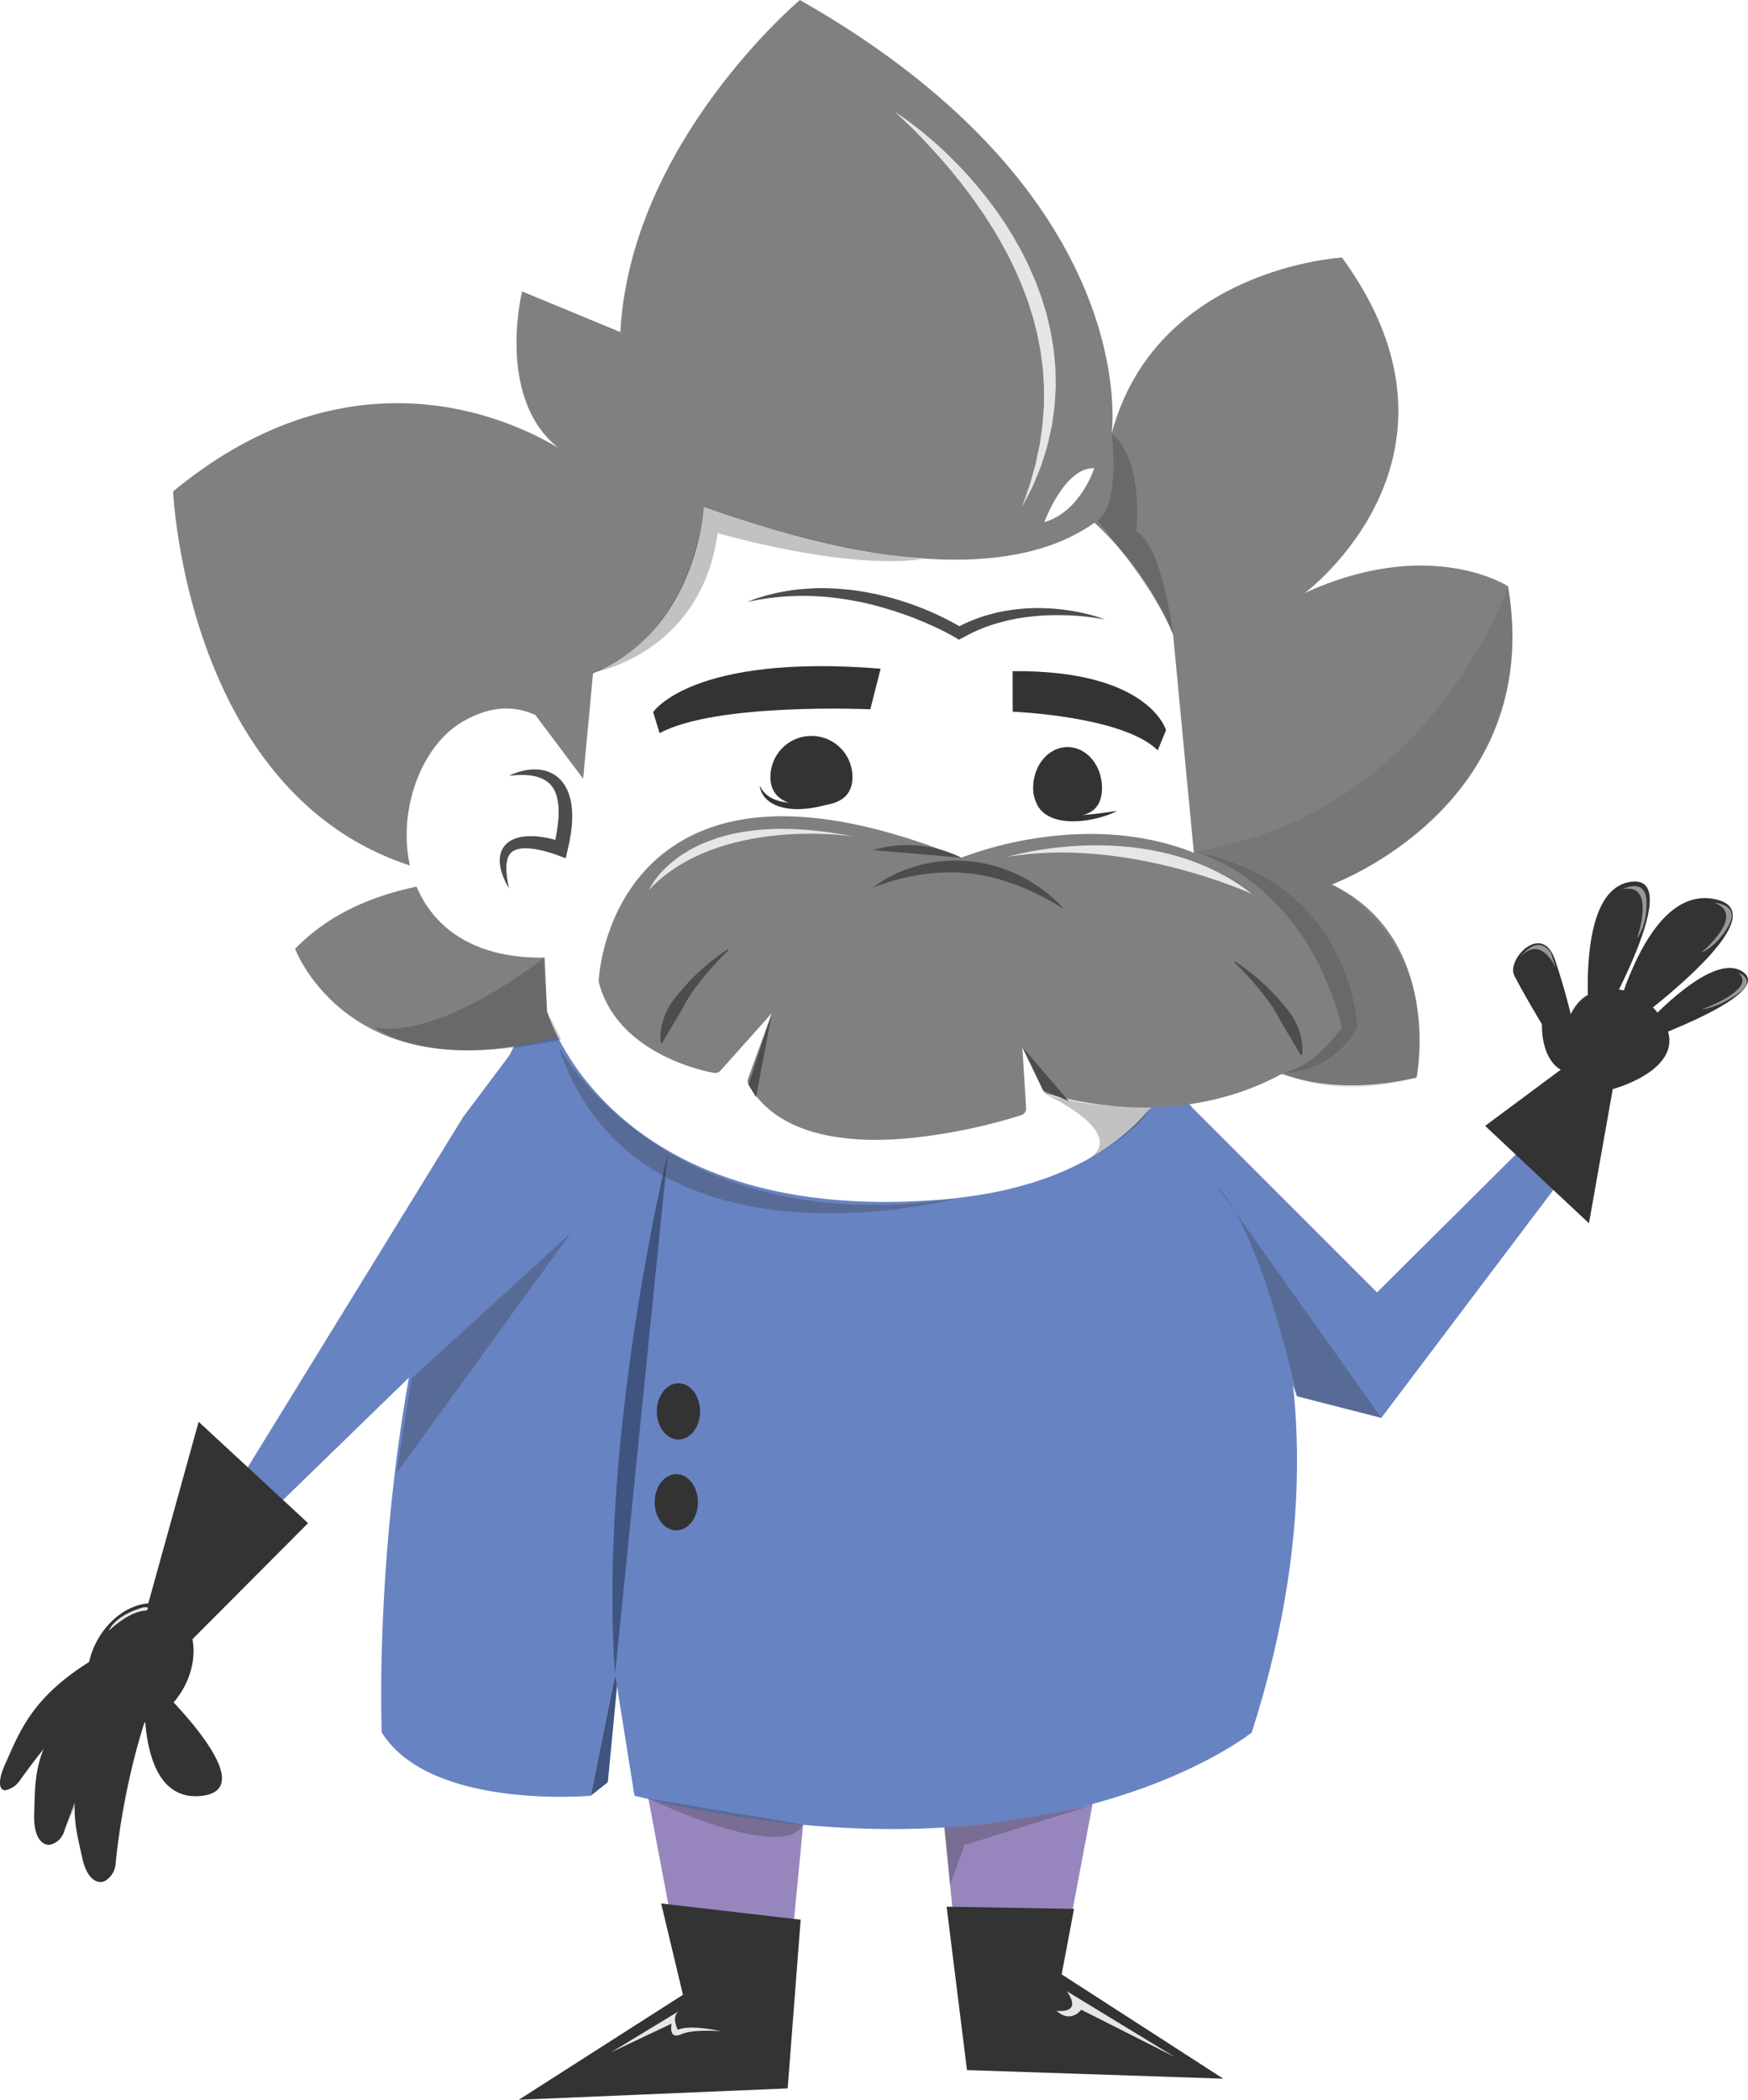 <svg xmlns="http://www.w3.org/2000/svg" width="324.293" height="389.497" viewBox="0 0 324.293 389.497">
  <g id="Grupo_3394" data-name="Grupo 3394" transform="translate(-164.341 -137.104)">
    <g id="Grupo_3393" data-name="Grupo 3393" transform="translate(164.341 137.104)">
      <g id="Grupo_3392" data-name="Grupo 3392">
        <g id="Grupo_3328" data-name="Grupo 3328" transform="translate(220.558 204.835)">
          <path id="Trazado_5170" data-name="Trazado 5170" d="M-4006.854,9067.072l34.906,34.905,25.823-25.669,7.077,6.411-32.1,42.528-15.647-4.012" transform="translate(4006.854 -9067.072)" fill="#6883c1"/>
        </g>
        <g id="Grupo_3329" data-name="Grupo 3329" transform="translate(97.382 315.607)">
          <path id="Trazado_5171" data-name="Trazado 5171" d="M-4147.382,9218.782l9.027,47.844-29.789,18.957,46.94-1.807,6.319-65.9S-4137.452,9204.339-4147.382,9218.782Z" transform="translate(4168.144 -9212.12)" fill="#9786be"/>
        </g>
        <g id="Grupo_3330" data-name="Grupo 3330" transform="translate(173.212 311.996)">
          <path id="Trazado_5172" data-name="Trazado 5172" d="M-4036.353,9214.054l-9.026,47.843,29.789,18.957-46.939-1.806-6.32-65.9S-4046.282,9199.61-4036.353,9214.054Z" transform="translate(4068.85 -9207.392)" fill="#9786be"/>
        </g>
        <g id="Grupo_3331" data-name="Grupo 3331" transform="translate(70.715 184.04)">
          <path id="Trazado_5173" data-name="Trazado 5173" d="M-4055.98,9057.112s39.674,41.523,14.427,120.059c0,0-37.872,30.691-114.515,11.735l-3.607-22.567-4.508,22.567s-29.757,2.708-38.772-11.735c0,0-3.538-83.283,30.24-137.327Z" transform="translate(4203.062 -9039.844)" fill="#6883c1"/>
        </g>
        <g id="Grupo_3339" data-name="Grupo 3339" transform="translate(0 194.73)">
          <g id="Grupo_3332" data-name="Grupo 3332" transform="translate(45.021)">
            <path id="Trazado_5174" data-name="Trazado 5174" d="M-4178.942,9088.487l-52.065,50.6-5.7-6.268,40.9-66.5,9.365-12.479,6.99.092S-4163.931,9056.629-4178.942,9088.487Z" transform="translate(4236.707 -9053.84)" fill="#6883c1"/>
          </g>
          <g id="Grupo_3333" data-name="Grupo 3333" transform="translate(25.544 69.008)">
            <path id="Trazado_5175" data-name="Trazado 5175" d="M-4230.6,9163l-20.3-18.8-11.309,40.76,5.584,4.158Z" transform="translate(4262.211 -9144.201)" fill="#333"/>
          </g>
          <g id="Grupo_3334" data-name="Grupo 3334" transform="translate(26.779 115.835)">
            <path id="Trazado_5176" data-name="Trazado 5176" d="M-4260.364,9205.519s23.183,21.3,10.252,22.578S-4260.364,9205.519-4260.364,9205.519Z" transform="translate(4260.594 -9205.519)" fill="#333"/>
          </g>
          <g id="Grupo_3335" data-name="Grupo 3335" transform="translate(13.85 112.228)">
            <path id="Trazado_5177" data-name="Trazado 5177" d="M-4259.907,9200.795a129.173,129.173,0,0,0-10.009,38.677,4.043,4.043,0,0,1-2.03,3.3c-1.153.547-3.245-.032-4.17-4.332C-4277.923,9230.057-4281.532,9220.889-4259.907,9200.795Z" transform="translate(4277.522 -9200.795)" fill="#333"/>
          </g>
          <g id="Grupo_3336" data-name="Grupo 3336" transform="translate(6.333 110.387)">
            <path id="Trazado_5178" data-name="Trazado 5178" d="M-4263.147,9198.384a121.624,121.624,0,0,0-18.631,34.528,3.594,3.594,0,0,1-2.695,2.554c-1.214.149-3.041-1.118-2.885-5.64C-4287.055,9221.011-4288.258,9210.824-4263.147,9198.384Z" transform="translate(4287.367 -9198.384)" fill="#333"/>
          </g>
          <g id="Grupo_3337" data-name="Grupo 3337" transform="translate(0 107.315)">
            <path id="Trazado_5179" data-name="Trazado 5179" d="M-4266.555,9194.362a175.763,175.763,0,0,0-25.31,28.054,4.407,4.407,0,0,1-2.789,1.99c-.9.048-1.721-1.144,0-4.963C-4291.3,9211.994-4288.5,9203.287-4266.555,9194.362Z" transform="translate(4295.659 -9194.362)" fill="#333"/>
          </g>
          <g id="Grupo_3338" data-name="Grupo 3338" transform="translate(12.339 99.144)">
            <ellipse id="Elipse_1215" data-name="Elipse 1215" cx="11.874" cy="9.151" rx="11.874" ry="9.151" transform="matrix(0.48, -0.877, 0.877, 0.48, 0, 20.834)" fill="#333"/>
          </g>
        </g>
        <g id="Grupo_3381" data-name="Grupo 3381" transform="translate(32.116)">
          <g id="Grupo_3341" data-name="Grupo 3341">
            <g id="Grupo_3340" data-name="Grupo 3340">
              <path id="Trazado_5180" data-name="Trazado 5180" d="M-4079.488,8879.313s6.286-44-57.829-80.458c0,0-31.428,26.4-33.314,61.6l-18.229-7.543s-5.657,22.63,9.428,30.8c0,0-34.572-26.4-74.172,6.287,0,0,3.143,74.8,66.63,72.286,0,0-28.287-3.771-44,12.572,0,0,10.687,28.914,52.8,15.086l114.4-4.4s10.686,20.116,40.857,13.2c0,0,5.029-25.771-15.714-35.829,0,0,39.6-14.458,32.687-55.315,0,0-14.457-9.429-37.715,1.257,0,0,33.944-25.144,6.915-62.229C-4036.743,8846.627-4071.315,8848.513-4079.488,8879.313Z" transform="translate(4253.604 -8798.854)" fill="gray"/>
            </g>
          </g>
          <g id="Grupo_3343" data-name="Grupo 3343" transform="translate(67.115 82.644)">
            <g id="Grupo_3342" data-name="Grupo 3342">
              <path id="Trazado_5181" data-name="Trazado 5181" d="M-4165.723,8959.064s3.383-41.725,53-50.745,65.405,33.83,65.405,33.83l4.511,47.362s12.4,53-48.49,57.512-72.172-34.959-72.172-34.959Z" transform="translate(4165.723 -8907.071)" fill="#fff"/>
            </g>
          </g>
          <g id="Grupo_3346" data-name="Grupo 3346" transform="translate(43.326 131.423)">
            <g id="Grupo_3345" data-name="Grupo 3345">
              <g id="Grupo_3344" data-name="Grupo 3344">
                <path id="Trazado_5182" data-name="Trazado 5182" d="M-4162.673,8984.018s-7.893-19.731-23.679-10.711-17.476,48.482,20.86,43.408" transform="translate(4196.873 -8970.945)" fill="#fff"/>
              </g>
            </g>
          </g>
          <g id="Grupo_3348" data-name="Grupo 3348" transform="translate(60.597 142.724)">
            <g id="Grupo_3347" data-name="Grupo 3347">
              <path id="Trazado_5183" data-name="Trazado 5183" d="M-4172.551,8986.949a16.075,16.075,0,0,1,2.729-.176,12.188,12.188,0,0,1,1.321.105c.217.021.428.072.64.105.207.054.415.1.615.156a6.182,6.182,0,0,1,1.135.459c.087.049.178.089.261.143l.243.163a4.386,4.386,0,0,1,.453.354,4.8,4.8,0,0,1,.4.4c.125.141.225.3.34.447s.192.326.29.485.155.353.234.522a7.059,7.059,0,0,1,.33,1.132,11.867,11.867,0,0,1,.183,1.2l.03.625a5.3,5.3,0,0,1,.009.63c-.014.425,0,.847-.052,1.278l-.052.644c-.017.214-.058.432-.081.647-.054.431-.1.864-.19,1.3s-.139.867-.24,1.3l-.278,1.3,1.734-.908c-.408-.152-.767-.257-1.15-.369s-.758-.206-1.14-.3-.771-.164-1.16-.234-.784-.119-1.182-.164a12.8,12.8,0,0,0-2.45-.021,8.441,8.441,0,0,0-1.265.225,5.734,5.734,0,0,0-1.258.488c-.2.109-.4.252-.593.379a6.986,6.986,0,0,0-.53.486,4.977,4.977,0,0,0-.43.578,4.07,4.07,0,0,0-.311.632,4.081,4.081,0,0,0-.192.651c-.033.218-.077.436-.091.649l-.008.631c.005.209.042.409.062.61a8.638,8.638,0,0,0,.242,1.168c.118.372.242.739.384,1.1.159.351.3.705.47,1.042s.359.67.548,1c-.062-.374-.14-.741-.209-1.107l-.17-1.1c-.041-.365-.062-.729-.1-1.086l0-.534,0-.263.022-.257c.019-.171.021-.344.053-.507l.1-.479c.041-.155.1-.295.151-.441a3.666,3.666,0,0,1,.2-.392,2.342,2.342,0,0,1,.244-.337,3.411,3.411,0,0,1,.289-.276c.108-.078.224-.148.332-.223.13-.054.245-.12.378-.168a4.513,4.513,0,0,1,.859-.206,6.162,6.162,0,0,1,.949-.059c.326,0,.66.021.995.054s.674.087,1.013.145.681.128,1.021.207.678.174,1.018.266.678.194,1.012.306.678.234.968.343l1.408.526.326-1.436.314-1.387c.116-.458.175-.937.259-1.407s.137-.949.191-1.429.082-.963.1-1.452a14.693,14.693,0,0,0,0-1.474,7.154,7.154,0,0,0-.059-.744l-.085-.747a11.306,11.306,0,0,0-.351-1.5,8.147,8.147,0,0,0-.587-1.462c-.136-.231-.26-.468-.411-.69s-.318-.439-.494-.646c-.192-.2-.373-.4-.58-.575a6.784,6.784,0,0,0-.648-.49,4.935,4.935,0,0,0-.7-.395l-.363-.164c-.122-.052-.249-.087-.371-.13a6.849,6.849,0,0,0-1.5-.317,8.443,8.443,0,0,0-1.481-.011,10.17,10.17,0,0,0-1.429.215,14,14,0,0,0-1.364.4A9.945,9.945,0,0,0-4172.551,8986.949Z" transform="translate(4174.257 -8985.742)" fill="#4d4d4d"/>
            </g>
          </g>
          <g id="Grupo_3350" data-name="Grupo 3350" transform="translate(159.551 138.576)">
            <g id="Grupo_3349" data-name="Grupo 3349">
              <path id="Trazado_5184" data-name="Trazado 5184" d="M-4044.684,8987.887c0,4.183,3.05,5.341,6.58,5.341s6.2-1.158,6.2-5.341-2.862-7.575-6.392-7.575S-4044.684,8983.7-4044.684,8987.887Z" transform="translate(4044.684 -8980.312)" fill="#333"/>
            </g>
          </g>
          <g id="Grupo_3352" data-name="Grupo 3352" transform="translate(110.818 136.51)">
            <g id="Grupo_3351" data-name="Grupo 3351">
              <path id="Trazado_5185" data-name="Trazado 5185" d="M-4108.5,8985.217c0,4.2,3.5,5.368,7.7,5.368s7.518-1.166,7.518-5.368a7.611,7.611,0,0,0-7.611-7.611A7.611,7.611,0,0,0-4108.5,8985.217Z" transform="translate(4108.497 -8977.605)" fill="#333"/>
            </g>
          </g>
          <g id="Grupo_3354" data-name="Grupo 3354" transform="translate(89.057 123.569)">
            <g id="Grupo_3353" data-name="Grupo 3353">
              <path id="Trazado_5186" data-name="Trazado 5186" d="M-4094.785,8961.127l-1.918,7.531s-28.643-1.287-39.088,4.438l-1.2-3.9S-4129.9,8958.3-4094.785,8961.127Z" transform="translate(4136.991 -8960.66)" fill="#333"/>
            </g>
          </g>
          <g id="Grupo_3356" data-name="Grupo 3356" transform="translate(155.749 124.492)">
            <g id="Grupo_3355" data-name="Grupo 3355">
              <path id="Trazado_5187" data-name="Trazado 5187" d="M-4049.662,8961.872l.014,7.522s20.521.8,26.9,7.169l1.546-3.738S-4024.277,8961.635-4049.662,8961.872Z" transform="translate(4049.662 -8961.868)" fill="#333"/>
            </g>
          </g>
          <g id="Grupo_3358" data-name="Grupo 3358" transform="translate(81.306 78.08)">
            <g id="Grupo_3357" data-name="Grupo 3357">
              <path id="Trazado_5188" data-name="Trazado 5188" d="M-4048,8906.611s-7.508,42.99-99.144,3.621C-4147.139,8910.232-4091.437,8892.357-4048,8906.611Z" transform="translate(4147.139 -8901.096)" fill="gray"/>
            </g>
          </g>
          <g id="Grupo_3361" data-name="Grupo 3361" transform="translate(78.959 151.42)">
            <g id="Grupo_3359" data-name="Grupo 3359" transform="translate(1.316 1.331)">
              <path id="Trazado_5189" data-name="Trazado 5189" d="M-4082.532,9006.634s29.315-12.4,51.865,3.947c0,0,15.221,10.711,15.221,27.622,0,0-17.476,18.6-50.738,9.584l-6.765-14.093,1.127,18.039s-38.9,12.967-49.046-5.073l6.765-18.6-14.094,15.783s-16.913-2.817-20.295-15.783C-4148.491,9028.058-4146.236,8980.7-4082.532,9006.634Z" transform="translate(4148.491 -8998.872)" fill="gray"/>
            </g>
            <g id="Grupo_3360" data-name="Grupo 3360">
              <path id="Trazado_5190" data-name="Trazado 5190" d="M-4122.42,9046.893a1.315,1.315,0,0,1-.09-1.094l4.429-12.177-9.54,10.684a1.324,1.324,0,0,1-1.2.422c-.725-.122-17.794-3.116-21.352-16.75a1.34,1.34,0,0,1-.041-.4c.032-.678.944-16.687,14.4-25.279,11.986-7.656,29.773-6.812,52.872,2.5a69.823,69.823,0,0,1,17.338-4.047c13.6-1.417,25.811,1.469,35.282,8.336.645.454,15.781,11.3,15.781,28.7a1.313,1.313,0,0,1-.357.9c-.186.2-4.663,4.9-13.353,8.489-7.968,3.293-21.149,6.22-38.688,1.464a1.319,1.319,0,0,1-.842-.7l-3.845-8.011.707,11.307a1.315,1.315,0,0,1-.9,1.329,103.232,103.232,0,0,1-21.016,4.291q-3.156.283-6.027.283C-4110.531,9057.144-4118.623,9053.646-4122.42,9046.893Z" transform="translate(4150.213 -8997.128)" fill="gray"/>
            </g>
          </g>
          <g id="Grupo_3363" data-name="Grupo 3363" transform="translate(61.824 90.978)">
            <g id="Grupo_3362" data-name="Grupo 3362">
              <path id="Trazado_5191" data-name="Trazado 5191" d="M-4142.751,8918l6.754,2.873s-1.5,34.2-36.458,33.826C-4172.455,8954.7-4176.954,8917.244-4142.751,8918Z" transform="translate(4172.65 -8917.985)" fill="gray"/>
            </g>
          </g>
          <g id="Grupo_3365" data-name="Grupo 3365" transform="translate(129.869 159.635)">
            <g id="Grupo_3364" data-name="Grupo 3364">
              <path id="Trazado_5192" data-name="Trazado 5192" d="M-4083.551,9012.918s.138-.056.4-.163.644-.247,1.13-.426,1.087-.365,1.768-.581,1.466-.41,2.313-.624c.853-.194,1.773-.4,2.755-.555s2.016-.3,3.09-.38c1.072-.1,2.183-.111,3.307-.117a33.5,33.5,0,0,1,3.4.236c.283.035.567.06.849.1l.842.14c.563.082,1.114.214,1.666.324.276.053.547.123.816.2l.808.207c.536.134,1.049.323,1.569.469,1.021.341,2.006.691,2.922,1.083.229.093.46.18.682.276s.437.2.65.3c.425.2.851.37,1.237.576.775.405,1.515.739,2.133,1.1s1.192.636,1.628.914.805.47,1.046.612l.377.211-.3-.313c-.2-.2-.479-.5-.856-.866-.367-.381-.852-.8-1.413-1.271-.548-.492-1.222-.979-1.954-1.518-.364-.273-.775-.508-1.186-.779l-.634-.4c-.218-.129-.447-.247-.675-.377a27.39,27.39,0,0,0-2.976-1.433,27.108,27.108,0,0,0-3.366-1.118c-.59-.139-1.178-.309-1.786-.4l-.907-.161c-.3-.048-.611-.079-.917-.119a27.414,27.414,0,0,0-3.669-.182c-.6.032-1.206.039-1.8.106q-.442.045-.879.087c-.29.035-.575.086-.86.127a25.609,25.609,0,0,0-3.228.712,26.8,26.8,0,0,0-2.784.968,23.584,23.584,0,0,0-3.876,2.043c-.444.285-.771.543-1,.713S-4083.551,9012.918-4083.551,9012.918Z" transform="translate(4083.551 -9007.886)" fill="#4d4d4d"/>
            </g>
          </g>
          <g id="Grupo_3367" data-name="Grupo 3367" transform="translate(161.62 86.842)">
            <g id="Grupo_3366" data-name="Grupo 3366">
              <path id="Trazado_5193" data-name="Trazado 5193" d="M-4032.7,8912.573s-2.505,8.018-9.271,10.023C-4041.974,8922.6-4038.215,8912.323-4032.7,8912.573Z" transform="translate(4041.974 -8912.568)" fill="#fff"/>
            </g>
          </g>
          <g id="Grupo_3369" data-name="Grupo 3369" transform="translate(90.425 176.085)">
            <g id="Grupo_3368" data-name="Grupo 3368">
              <path id="Trazado_5194" data-name="Trazado 5194" d="M-4122.706,9029.427s-.292.178-.786.516-1.183.842-2,1.472c-.4.324-.843.663-1.288,1.05s-.917.795-1.387,1.237-.949.909-1.424,1.4-.925,1.015-1.395,1.527c-.439.539-.906,1.06-1.342,1.6a15.092,15.092,0,0,0-1.185,1.653c-.164.289-.32.575-.463.86l-.208.425c-.062.143-.112.292-.168.435a14.424,14.424,0,0,0-.536,1.637c-.116.527-.2,1.01-.266,1.438a8.242,8.242,0,0,0-.051,1.134,9.666,9.666,0,0,0,.049.98l.22.044s.213-.3.514-.823q.11-.193.242-.429a4.318,4.318,0,0,1,.28-.5c.222-.347.456-.737.69-1.165.11-.215.262-.428.4-.652s.283-.454.419-.7.29-.482.45-.729.306-.5.454-.77c.132-.274.3-.535.452-.812s.3-.56.454-.846c.312-.566.668-1.123,1.024-1.682.39-.534.76-1.087,1.164-1.6s.787-1.038,1.192-1.516c.2-.244.4-.481.587-.715l.582-.671c.37-.444.747-.839,1.083-1.218.687-.741,1.286-1.337,1.706-1.754s.669-.646.669-.646Z" transform="translate(4135.2 -9029.427)" fill="#4d4d4d"/>
            </g>
          </g>
          <g id="Grupo_3371" data-name="Grupo 3371" transform="translate(196.882 178.34)">
            <g id="Grupo_3370" data-name="Grupo 3370">
              <path id="Trazado_5195" data-name="Trazado 5195" d="M-3995.8,9032.559s.251.228.669.646,1.018,1.013,1.706,1.753c.337.379.714.772,1.084,1.218l.58.672.588.715c.406.477.786,1,1.193,1.516s.772,1.068,1.163,1.6c.356.557.712,1.115,1.025,1.681.151.288.3.573.454.845s.32.538.452.813.3.522.454.77.316.487.449.729.282.472.418.7.292.438.4.651c.234.428.467.819.689,1.166a4.262,4.262,0,0,1,.28.5l.241.429c.3.52.513.822.513.822l.222-.043a9.479,9.479,0,0,0,.048-.981,8.047,8.047,0,0,0-.05-1.132c-.062-.429-.15-.912-.266-1.437a14.311,14.311,0,0,0-.536-1.638c-.055-.143-.1-.292-.168-.435l-.208-.425c-.143-.286-.3-.571-.464-.861a15.144,15.144,0,0,0-1.184-1.653c-.436-.537-.9-1.057-1.342-1.6-.469-.513-.918-1.04-1.4-1.526s-.942-.965-1.423-1.4-.931-.86-1.386-1.237-.89-.726-1.288-1.051c-.813-.628-1.5-1.141-2-1.471s-.787-.517-.787-.517Z" transform="translate(3995.8 -9032.379)" fill="#4d4d4d"/>
            </g>
          </g>
          <g id="Grupo_3373" data-name="Grupo 3373" transform="translate(106.495 109.097)">
            <g id="Grupo_3372" data-name="Grupo 3372">
              <path id="Trazado_5196" data-name="Trazado 5196" d="M-4047.756,8947.524c-.541-.216-1.1-.395-1.656-.563s-1.124-.321-1.692-.459c-1.136-.282-2.287-.5-3.449-.674s-2.333-.3-3.51-.358c-.588-.035-1.178-.048-1.768-.061s-1.183,0-1.775.022-1.183.067-1.773.121l-.887.089-.885.115c-.589.083-1.176.184-1.762.295s-1.168.248-1.746.4c-.582.139-1.15.332-1.725.5-.564.2-1.14.377-1.694.609l-.836.334-.823.369c-.278.119-.547.252-.812.4l-.8.418,1.112.03c-.784-.487-1.527-.894-2.3-1.3s-1.548-.793-2.335-1.158c-1.571-.739-3.184-1.382-4.816-1.968q-1.227-.431-2.474-.806c-.832-.248-1.663-.492-2.509-.689-.841-.213-1.691-.389-2.54-.563l-1.279-.237-1.287-.2c-.427-.071-.858-.124-1.29-.169s-.86-.1-1.295-.128l-1.3-.1-1.3-.054c-.432-.024-.867-.018-1.3-.021s-.864-.008-1.3.019l-1.3.061c-.432.025-.863.072-1.293.106-.862.059-1.716.2-2.57.321-.848.168-1.7.292-2.534.508-.419.1-.837.2-1.251.313l-1.234.369c-.413.114-.816.263-1.218.411l-1.2.446c.846-.146,1.669-.355,2.512-.472l1.256-.2,1.262-.146c.836-.122,1.683-.152,2.521-.229l1.262-.043c.419-.025.839-.031,1.26-.028s.839-.008,1.258,0l1.258.049c.418.008.836.058,1.254.079s.836.048,1.252.1l1.249.13,1.244.172c.415.051.825.131,1.238.2s.826.13,1.235.216l1.23.24,1.224.275c.812.2,1.623.4,2.425.634s1.6.47,2.4.724,1.584.534,2.37.816,1.564.589,2.338.907,1.541.645,2.3.991,1.514.7,2.255,1.083,1.489.781,2.157,1.184l.542.327.57-.3c.494-.259.976-.542,1.48-.782l.751-.372.767-.339c.507-.236,1.039-.417,1.559-.626.532-.177,1.058-.378,1.6-.528.27-.077.538-.165.81-.236l.816-.216c.547-.139,1.1-.27,1.651-.379l.833-.163.839-.136q.84-.13,1.688-.219t1.7-.161c.569-.037,1.139-.074,1.71-.086s1.144-.021,1.717-.02,1.147.013,1.722.033,1.148.058,1.723.1,1.15.09,1.724.157,1.147.141,1.721.221S-4048.326,8947.408-4047.756,8947.524Z" transform="translate(4114.157 -8941.711)" fill="#4d4d4d"/>
            </g>
          </g>
          <g id="Grupo_3375" data-name="Grupo 3375" transform="translate(159.929 147.985)">
            <g id="Grupo_3374" data-name="Grupo 3374">
              <path id="Trazado_5197" data-name="Trazado 5197" d="M-4028.966,8995.074l-2.628.362c-.784.1-1.693.211-2.666.3-.485.053-.988.069-1.495.105s-1.022.04-1.534.027-1.022-.027-1.517-.08a12.389,12.389,0,0,1-1.436-.221,8.689,8.689,0,0,1-1.273-.411l-.288-.126-.265-.147a3.136,3.136,0,0,1-.491-.306,3.191,3.191,0,0,1-.417-.335,2.356,2.356,0,0,1-.348-.342,5.27,5.27,0,0,1-.5-.64c-.125-.19-.205-.354-.27-.463l-.1-.167.037.189a4.744,4.744,0,0,0,.128.536,4.02,4.02,0,0,0,.352.8,2.662,2.662,0,0,0,.294.455,3.138,3.138,0,0,0,.4.46,3.852,3.852,0,0,0,.495.442c.09.073.184.142.281.211l.309.185a6.654,6.654,0,0,0,1.392.618,9.878,9.878,0,0,0,1.567.352,12.538,12.538,0,0,0,1.636.119c.547,0,1.09-.026,1.623-.069s1.051-.124,1.548-.207.975-.192,1.424-.3.868-.23,1.251-.351a17.717,17.717,0,0,0,1.822-.676C-4029.2,8995.2-4028.966,8995.074-4028.966,8995.074Z" transform="translate(4044.189 -8992.631)" fill="#333"/>
            </g>
          </g>
          <g id="Grupo_3377" data-name="Grupo 3377" transform="translate(108.813 145.731)">
            <g id="Grupo_3376" data-name="Grupo 3376">
              <path id="Trazado_5198" data-name="Trazado 5198" d="M-4095.9,8992.122l-2.629.362c-.785.1-1.694.211-2.666.3-.485.053-.987.068-1.495.1s-1.023.04-1.535.027-1.021-.027-1.516-.079a12.833,12.833,0,0,1-1.436-.221,8.86,8.86,0,0,1-1.273-.411c-.1-.044-.194-.086-.289-.126l-.264-.147a3.209,3.209,0,0,1-.49-.307,3.3,3.3,0,0,1-.417-.334,2.291,2.291,0,0,1-.348-.343,5.466,5.466,0,0,1-.5-.639c-.125-.191-.205-.354-.269-.463l-.1-.167.036.188a5.031,5.031,0,0,0,.128.537,4.164,4.164,0,0,0,.352.795,2.812,2.812,0,0,0,.294.456,3.3,3.3,0,0,0,.4.461,3.717,3.717,0,0,0,.5.441c.09.071.184.142.281.21s.2.122.309.185a6.645,6.645,0,0,0,1.392.619,9.876,9.876,0,0,0,1.567.351,12.716,12.716,0,0,0,1.636.12c.547,0,1.091-.026,1.624-.07s1.05-.123,1.548-.207.976-.191,1.424-.3.868-.231,1.251-.352a17.906,17.906,0,0,0,1.822-.676C-4096.137,8992.252-4095.9,8992.122-4095.9,8992.122Z" transform="translate(4111.122 -8989.679)" fill="#333"/>
            </g>
          </g>
          <g id="Grupo_3380" data-name="Grupo 3380" transform="translate(133.831 20.702)">
            <g id="Grupo_3379" data-name="Grupo 3379">
              <g id="Grupo_3378" data-name="Grupo 3378">
                <path id="Trazado_5199" data-name="Trazado 5199" d="M-4078.363,8825.964l.7.63c.458.407,1.1,1.033,1.929,1.82s1.8,1.775,2.89,2.924,2.292,2.472,3.578,3.93c.626.743,1.3,1.5,1.944,2.325l1.006,1.235,1.007,1.3.514.662c.165.228.332.455.5.687q.5.69,1.016,1.4.493.721,1,1.455c.338.488.681.978,1,1.491s.652,1.021.981,1.536.63,1.054.951,1.584c.649,1.057,1.224,2.169,1.831,3.276.313.548.569,1.127.851,1.7s.565,1.139.828,1.718l.761,1.758.379.879.333.9.677,1.792c.212.6.388,1.211.583,1.816l.287.906.145.454.118.459q.236.917.47,1.828c.074.3.164.6.226.911s.116.613.174.918q.179.914.357,1.819c.121.6.167,1.214.253,1.814s.157,1.2.235,1.791q.108,1.792.214,3.518c-.007,1.151,0,2.281-.014,3.381q-.122,1.648-.237,3.2c-.11,1.03-.276,2.021-.4,2.979-.1.965-.354,1.857-.522,2.724q-.134.65-.262,1.266c-.042.205-.084.406-.125.607s-.109.388-.162.578c-.216.759-.427,1.467-.606,2.129a18.8,18.8,0,0,1-.545,1.8c-.387,1.07-.67,1.923-.873,2.5l-.3.894.439-.831c.28-.546.707-1.342,1.222-2.371a18.917,18.917,0,0,0,.777-1.74c.271-.64.545-1.34.85-2.087.073-.187.155-.375.225-.57s.127-.4.192-.6l.4-1.258a26.957,26.957,0,0,0,.771-2.746c.212-.972.465-1.979.667-3.037q.22-1.6.453-3.3c.087-1.14.146-2.317.222-3.521.019-1.2-.037-2.437-.056-3.691-.115-1.247-.213-2.521-.381-3.8l-.318-1.922-.167-.967c-.06-.323-.146-.64-.219-.962q-.229-.961-.46-1.929l-.115-.484-.144-.476-.293-.953c-.2-.635-.385-1.278-.6-1.908l-.7-1.876-.355-.938-.4-.917q-.4-.913-.8-1.826c-.275-.6-.588-1.187-.884-1.778s-.582-1.185-.916-1.747l-.966-1.7c-.312-.568-.678-1.1-1.014-1.646s-.673-1.087-1.031-1.608-.719-1.032-1.073-1.543-.723-1.006-1.09-1.491-.73-.971-1.1-1.441-.754-.918-1.123-1.369c-.186-.225-.369-.449-.552-.671l-.564-.646c-1.468-1.734-2.977-3.264-4.38-4.654-.711-.686-1.391-1.345-2.061-1.947s-1.307-1.168-1.924-1.681c-1.211-1.049-2.327-1.893-3.24-2.59C-4077.239,8826.643-4078.363,8825.964-4078.363,8825.964Z" transform="translate(4078.363 -8825.964)" fill="#e6e6e6"/>
              </g>
            </g>
          </g>
        </g>
        <g id="Grupo_3382" data-name="Grupo 3382" transform="translate(113.61 214.063)">
          <path id="Trazado_5200" data-name="Trazado 5200" d="M-4146.4,9175.629c-3.141-43.753,9.762-96.474,9.762-96.474" transform="translate(4146.895 -9079.155)" fill="#405481"/>
        </g>
        <g id="Grupo_3383" data-name="Grupo 3383" transform="translate(96.251 353.085)">
          <path id="Trazado_5201" data-name="Trazado 5201" d="M-4169.625,9297.607l30.452-19.475-4.043-16.937,25.879,3.008-2.408,31.295Z" transform="translate(4169.625 -9261.195)" fill="#333"/>
        </g>
        <g id="Grupo_3384" data-name="Grupo 3384" transform="translate(175.621 353.686)">
          <path id="Trazado_5202" data-name="Trazado 5202" d="M-4065.695,9261.982l3.776,30.307,47.54,1.59-29.975-19.346,2.291-12.156Z" transform="translate(4065.695 -9261.982)" fill="#333"/>
        </g>
        <g id="Grupo_3385" data-name="Grupo 3385" transform="translate(121.858 256.592)">
          <ellipse id="Elipse_1216" data-name="Elipse 1216" cx="4.012" cy="5.216" rx="4.012" ry="5.216" fill="#333"/>
        </g>
        <g id="Grupo_3386" data-name="Grupo 3386" transform="translate(121.457 273.443)">
          <ellipse id="Elipse_1217" data-name="Elipse 1217" cx="4.012" cy="5.216" rx="4.012" ry="5.216" fill="#333"/>
        </g>
        <g id="Grupo_3387" data-name="Grupo 3387" transform="translate(275.524 183.445)">
          <path id="Trazado_5203" data-name="Trazado 5203" d="M-3934.879,9064.465l19.259,18.055,4.413-24.875s19.66-5.215,5.216-17.252c0,0-14.846-7.623-14.846,13.641Z" transform="translate(3934.879 -9039.063)" fill="#333"/>
        </g>
        <g id="Grupo_3388" data-name="Grupo 3388" transform="translate(294.559 163.512)">
          <path id="Trazado_5204" data-name="Trazado 5204" d="M-3909.329,9042.65s-3.8-28.013,7.322-29.627S-3909.329,9042.65-3909.329,9042.65Z" transform="translate(3909.954 -9012.963)" fill="#333"/>
        </g>
        <g id="Grupo_3389" data-name="Grupo 3389" transform="translate(301.403 179.549)">
          <path id="Trazado_5205" data-name="Trazado 5205" d="M-3900.993,9048.816s15.245-18.629,21.888-14.162S-3900.993,9048.816-3900.993,9048.816Z" transform="translate(3900.993 -9033.963)" fill="#333"/>
        </g>
        <g id="Grupo_3390" data-name="Grupo 3390" transform="translate(298.595 166.596)">
          <path id="Trazado_5206" data-name="Trazado 5206" d="M-3904.67,9043.4s5.854-29.052,19.563-26.206S-3904.67,9043.4-3904.67,9043.4Z" transform="translate(3904.67 -9017.002)" fill="#333"/>
        </g>
        <g id="Grupo_3391" data-name="Grupo 3391" transform="translate(280.721 174.978)">
          <path id="Trazado_5207" data-name="Trazado 5207" d="M-3919.228,9051.414s-3.51-1.5-3.51-8.426c0,0-3.611-6.019-5.115-9.027s5.115-9.932,7.521-3.009a125.6,125.6,0,0,1,3.913,14.442S-3912.106,9056.229-3919.228,9051.414Z" transform="translate(3928.073 -9027.977)" fill="#333"/>
        </g>
      </g>
      <path id="Trazado_5208" data-name="Trazado 5208" d="M-3985.174,9125.945S-3991.6,9095.781-4000,9087l30.474,42.957Z" transform="translate(4225.792 -8866.946)" fill="#333" opacity="0.3" style="mix-blend-mode: multiply;isolation: isolate"/>
      <path id="Trazado_5209" data-name="Trazado 5209" d="M-4196.533,9125.316l29.529-26.984-32.33,44.55Z" transform="translate(4272.897 -8869.623)" fill="#333" opacity="0.3" style="mix-blend-mode: multiply;isolation: isolate"/>
      <path id="Trazado_5210" data-name="Trazado 5210" d="M-4166.315,8969.085l9.165,12.22,2.036-21.638-12.219.763Z" transform="translate(4265.334 -8836.857)" fill="gray"/>
      <path id="Trazado_5211" data-name="Trazado 5211" d="M-4005.667,9005.666s20.366,4.837,27.493,32.584c0,0-4.582,7.129-10.691,8.4,0,0,8.146.762,13.492-8.147C-3975.374,9038.5-3975.883,9011.521-4005.667,9005.666Z" transform="translate(4227.131 -8847.727)" fill="#333" opacity="0.3" style="mix-blend-mode: multiply;isolation: isolate"/>
      <path id="Trazado_5212" data-name="Trazado 5212" d="M-4173.355,9031.667s-19.347,15.273-31.312,12.728c0,0,9.164,7.893,34.621,2.291l-2.625-5.177Z" transform="translate(4274.156 -8853.87)" fill="#333" opacity="0.3" style="mix-blend-mode: multiply;isolation: isolate"/>
      <path id="Trazado_5213" data-name="Trazado 5213" d="M-4131.117,8921.762s-1.791,24.109-20.883,30.984c0,0,20.365-3.311,23.42-25.967,0,0,23.42,6.873,37.93,4.838A170.956,170.956,0,0,1-4131.117,8921.762Z" transform="translate(4261.711 -8827.899)" fill="#333" opacity="0.3" style="mix-blend-mode: multiply;isolation: isolate"/>
      <path id="Trazado_5214" data-name="Trazado 5214" d="M-4138.333,9235.666l28.765,4.838S-4110.84,9248.141-4138.333,9235.666Z" transform="translate(4258.481 -8902.077)" fill="#333" opacity="0.3" style="mix-blend-mode: multiply;isolation: isolate"/>
      <path id="Trazado_5215" data-name="Trazado 5215" d="M-4066.333,9241.406l1.113,10.708,2.706-7.4,23.674-7.383S-4056.581,9241.327-4066.333,9241.406Z" transform="translate(4241.467 -8902.471)" fill="#333" opacity="0.3" style="mix-blend-mode: multiply;isolation: isolate"/>
      <path id="Trazado_5216" data-name="Trazado 5216" d="M-4261.907,9215.318l-.763-3.818s-5.728,19.283-4.392,26.729C-4267.062,9238.229-4264.771,9222.765-4261.907,9215.318Z" transform="translate(4288.949 -8896.367)" fill="#333" opacity="0.3" style="mix-blend-mode: multiply;isolation: isolate"/>
      <path id="Trazado_5217" data-name="Trazado 5217" d="M-4278.175,9230.987s-.191-12.028,5.919-20.237c0,0-10.883,16.229-8.592,26.156Z" transform="translate(4292.234 -8896.19)" fill="#333" opacity="0.3" style="mix-blend-mode: multiply;isolation: isolate"/>
      <path id="Trazado_5218" data-name="Trazado 5218" d="M-4285.821,9220.455s4.773-9.545,9.164-11.455c0,0-12.41,6.49-10.882,13.363Z" transform="translate(4293.771 -8895.777)" fill="#333" opacity="0.3" style="mix-blend-mode: multiply;isolation: isolate"/>
      <path id="Trazado_5219" data-name="Trazado 5219" d="M-4160,9053s19.474,36.275,73.7,28.256C-4086.3,9081.256-4145.49,9096.912-4160,9053Z" transform="translate(4263.602 -8858.912)" fill="#333" opacity="0.3" style="mix-blend-mode: multiply;isolation: isolate"/>
      <path id="Trazado_5220" data-name="Trazado 5220" d="M-4152.153,9228.072l3.172-2.508,1.718-17.945-.382-2.037Z" transform="translate(4261.747 -8894.969)" fill="#405481"/>
      <path id="Trazado_5221" data-name="Trazado 5221" d="M-4113.821,9058.186l4.338-13.272-2.947,15.595Z" transform="translate(4252.689 -8857)" fill="#4d4d4d"/>
      <path id="Trazado_5222" data-name="Trazado 5222" d="M-4043.457,9061.189l-3.845-8.01,8.632,10.045Z" transform="translate(4236.97 -8858.954)" fill="#4d4d4d"/>
      <path id="Trazado_5223" data-name="Trazado 5223" d="M-4083.667,9005.053a22.8,22.8,0,0,1,16.455,1.41Z" transform="translate(4245.563 -8847.369)" fill="#4d4d4d"/>
      <path id="Trazado_5224" data-name="Trazado 5224" d="M-4026.411,8904.209s1.739,12.823-2.588,16.133c0,0,10.674,12.733,13.992,21.131,0,0-2.027-16.8-6.864-19.095C-4021.872,8922.378-4020.257,8909.206-4026.411,8904.209Z" transform="translate(4232.645 -8823.751)" fill="#333" opacity="0.3" style="mix-blend-mode: multiply;isolation: isolate"/>
      <path id="Trazado_5225" data-name="Trazado 5225" d="M-3947.352,8941.249s-14.275,42.576-58.315,49.2c0,0,27.239,3.055,30.293,32.839,0,0-4.328,8.655-13.492,8.146,0,0,8.607,5.494,24.542.965,0,0,5.84-22.58-15.714-35.829C-3980.039,8996.564-3940.205,8982.169-3947.352,8941.249Z" transform="translate(4227.131 -8832.505)" fill="#333" opacity="0.12" style="mix-blend-mode: multiply;isolation: isolate"/>
      <path id="Trazado_5226" data-name="Trazado 5226" d="M-4134.362,9287.124l-12.888,7.828,11.264-5.346s-.668,3.054,1.719,2,7.446-.573,7.446-.573-5.537-1.336-8.019-.285C-4134.84,9290.752-4136.271,9288.078-4134.362,9287.124Z" transform="translate(4260.588 -8914.237)" fill="#e6e6e6"/>
      <path id="Trazado_5227" data-name="Trazado 5227" d="M-4262.758,9189.244s-5.107,1.241-6.491,4.392c0,0,3.723-3.723,6.969-3.771C-4262.28,9189.865-4261.326,9189.1-4262.758,9189.244Z" transform="translate(4289.417 -8891.104)" fill="#e6e6e6"/>
      <path id="Trazado_5228" data-name="Trazado 5228" d="M-4037.091,9282.5l20.046,12.219-17.374-8.783s-1.909,2.674-4.582.192C-4039,9286.128-4034.036,9286.891-4037.091,9282.5Z" transform="translate(4235.008 -8913.145)" fill="#e6e6e6"/>
      <path id="Trazado_5229" data-name="Trazado 5229" d="M-4022.335,9066.981s-10.883.382-19.665-2.481c0,0,15.656,7.063,8.4,12.028C-4033.6,9076.528-4023.862,9071.183-4022.335,9066.981Z" transform="translate(4235.717 -8861.63)" fill="#333" opacity="0.3" style="mix-blend-mode: multiply;isolation: isolate"/>
      <path id="Trazado_5230" data-name="Trazado 5230" d="M-3914.333,9044.224s9.928,4.073,5.854,10.691c0,0,2.673-12.473-2.163-14.255C-3910.642,9040.66-3912.169,9040.151-3914.333,9044.224Z" transform="translate(4205.548 -8855.991)" fill="#333" opacity="0.3" style="mix-blend-mode: multiply;isolation: isolate"/>
      <path id="Trazado_5231" data-name="Trazado 5231" d="M-3908.281,9063.395l-4.414,24.876-9.805-9.14,7.892,4.71Z" transform="translate(4207.478 -8861.368)" fill="#333" opacity="0.3" style="mix-blend-mode: multiply;isolation: isolate"/>
      <path id="Trazado_5232" data-name="Trazado 5232" d="M-3917.557,9058.666s2.285,2.163,3.684,2.163l-7.127.511Z" transform="translate(4207.124 -8860.251)" fill="#333" opacity="0.3" style="mix-blend-mode: multiply;isolation: isolate"/>
      <path id="Trazado_5233" data-name="Trazado 5233" d="M-3901.5,9014.655s4.328-2.292,4.455,2.292-1.782,6.872-1.782,6.872S-3895.136,9013.383-3901.5,9014.655Z" transform="translate(4202.515 -8849.715)" fill="#fff" opacity="0.49"/>
      <path id="Trazado_5234" data-name="Trazado 5234" d="M-3879.949,9018.131s4.891.248,2.653,4.249-5.051,4.99-5.051,4.99S-3873.831,9020.3-3879.949,9018.131Z" transform="translate(4197.989 -8850.673)" fill="#fff" opacity="0.49"/>
      <path id="Trazado_5235" data-name="Trazado 5235" d="M-3875.458,9035.118s3.677,1.289-.175,3.965-6.565,2.836-6.565,2.836S-3871.836,9038.2-3875.458,9035.118Z" transform="translate(4197.954 -8854.687)" fill="#fff" opacity="0.49"/>
      <path id="Trazado_5236" data-name="Trazado 5236" d="M-3926.25,9030.568s3.055-4.391,5.6-.762l.954,2.926S-3922.368,9026.369-3926.25,9030.568Z" transform="translate(4208.364 -8853.092)" fill="#fff" opacity="0.49"/>
      <path id="Trazado_5237" data-name="Trazado 5237" d="M-4138,9011.5s6.874-16.037,37.8-9.928C-4100.2,9001.57-4125.017,8997.751-4138,9011.5Z" transform="translate(4258.402 -8846.432)" fill="#e6e6e6"/>
      <path id="Trazado_5238" data-name="Trazado 5238" d="M-4051,9006.332s26.347-8.018,45.439,6.873C-4005.56,9013.205-4028.853,9002.514-4051,9006.332Z" transform="translate(4237.844 -8847.375)" fill="#e6e6e6"/>
    </g>
  </g>
</svg>
